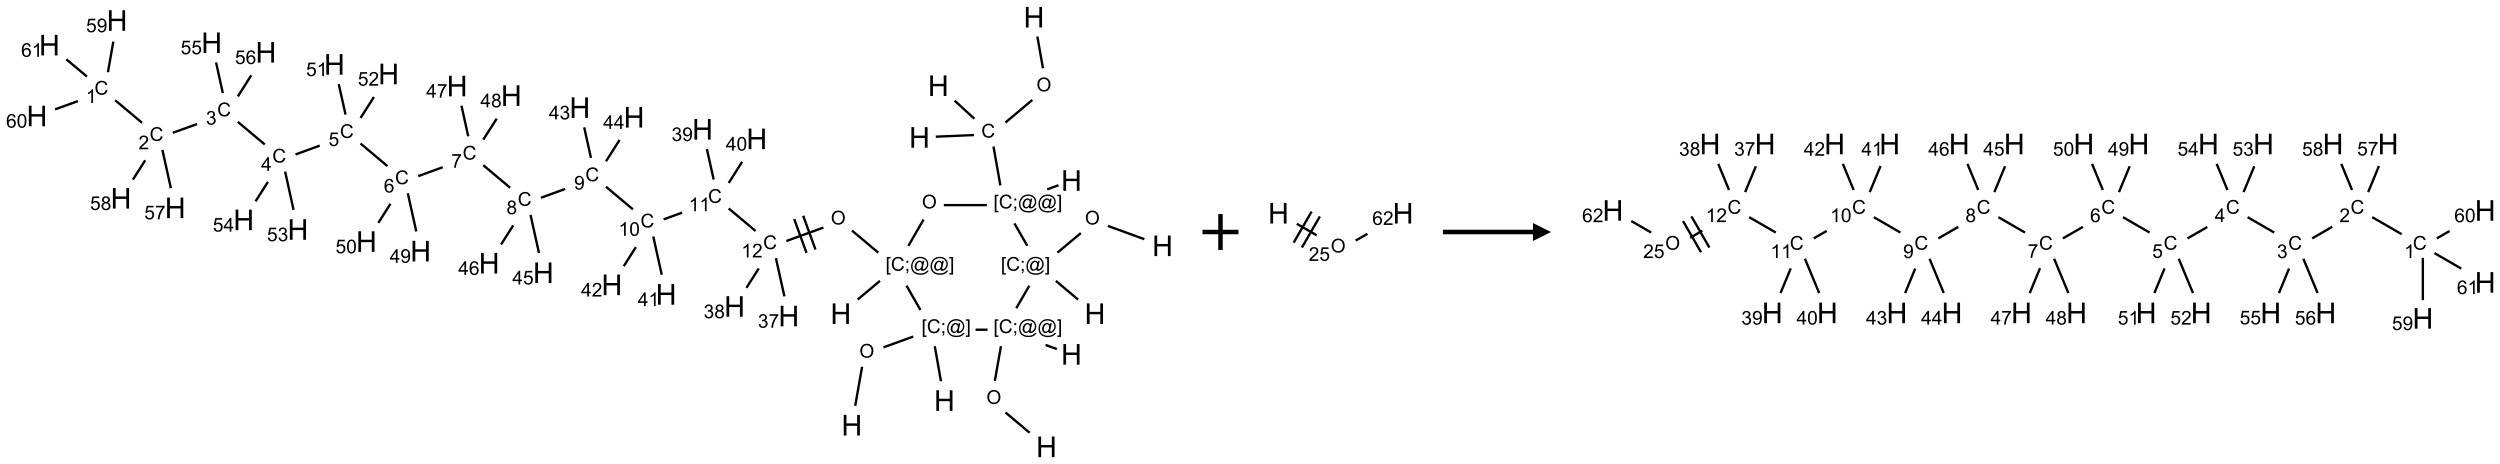 <?xml version="1.0" encoding="UTF-8"?>
<svg xmlns="http://www.w3.org/2000/svg" xmlns:xlink="http://www.w3.org/1999/xlink" width="1390" height="258" viewBox="0 0 1390 258">
<defs>
<g>
<g id="glyph-0-0">
<path d="M 2 0 L 2 -10 L 10 -10 L 10 0 Z M 2.25 -0.25 L 9.75 -0.25 L 9.75 -9.75 L 2.25 -9.75 Z M 2.25 -0.25 "/>
</g>
<g id="glyph-0-1">
<path d="M 1.281 0 L 1.281 -11.453 L 2.797 -11.453 L 2.797 -6.75 L 8.75 -6.75 L 8.75 -11.453 L 10.266 -11.453 L 10.266 0 L 8.75 0 L 8.75 -5.398 L 2.797 -5.398 L 2.797 0 Z M 1.281 0 "/>
</g>
<g id="glyph-1-0">
<path d="M 1.332 0 L 1.332 -6.668 L 6.668 -6.668 L 6.668 0 Z M 1.5 -0.168 L 6.5 -0.168 L 6.5 -6.5 L 1.5 -6.5 Z M 1.5 -0.168 "/>
</g>
<g id="glyph-1-1">
<path d="M 0.516 -3.719 C 0.516 -4.984 0.855 -5.977 1.535 -6.695 C 2.215 -7.414 3.094 -7.77 4.172 -7.77 C 4.875 -7.77 5.512 -7.602 6.078 -7.266 C 6.645 -6.93 7.074 -6.461 7.371 -5.855 C 7.668 -5.254 7.816 -4.57 7.816 -3.809 C 7.816 -3.035 7.66 -2.34 7.348 -1.73 C 7.035 -1.117 6.594 -0.656 6.02 -0.34 C 5.449 -0.027 4.828 0.129 4.168 0.129 C 3.449 0.129 2.805 -0.043 2.238 -0.391 C 1.672 -0.738 1.246 -1.211 0.953 -1.812 C 0.66 -2.414 0.516 -3.047 0.516 -3.719 Z M 1.559 -3.703 C 1.559 -2.781 1.805 -2.059 2.301 -1.527 C 2.793 -1 3.414 -0.734 4.16 -0.734 C 4.922 -0.734 5.547 -1 6.039 -1.535 C 6.531 -2.07 6.777 -2.828 6.777 -3.812 C 6.777 -4.434 6.672 -4.977 6.461 -5.441 C 6.25 -5.902 5.945 -6.262 5.539 -6.52 C 5.133 -6.773 4.68 -6.902 4.176 -6.902 C 3.461 -6.902 2.848 -6.656 2.332 -6.164 C 1.816 -5.672 1.559 -4.852 1.559 -3.703 Z M 1.559 -3.703 "/>
</g>
<g id="glyph-1-2">
<path d="M 6.27 -2.676 L 7.281 -2.422 C 7.07 -1.594 6.688 -0.961 6.137 -0.523 C 5.586 -0.086 4.914 0.129 4.121 0.129 C 3.297 0.129 2.629 -0.039 2.113 -0.371 C 1.598 -0.707 1.203 -1.191 0.934 -1.828 C 0.664 -2.465 0.531 -3.145 0.531 -3.875 C 0.531 -4.672 0.684 -5.363 0.988 -5.957 C 1.293 -6.547 1.723 -6.996 2.285 -7.305 C 2.844 -7.613 3.461 -7.766 4.137 -7.766 C 4.898 -7.766 5.543 -7.57 6.062 -7.184 C 6.582 -6.793 6.945 -6.246 7.152 -5.543 L 6.156 -5.309 C 5.98 -5.863 5.723 -6.266 5.387 -6.52 C 5.051 -6.773 4.625 -6.902 4.113 -6.902 C 3.527 -6.902 3.039 -6.762 2.645 -6.48 C 2.25 -6.199 1.973 -5.82 1.812 -5.348 C 1.652 -4.871 1.574 -4.383 1.574 -3.879 C 1.574 -3.23 1.668 -2.664 1.855 -2.18 C 2.047 -1.695 2.34 -1.332 2.738 -1.094 C 3.137 -0.855 3.57 -0.734 4.035 -0.734 C 4.602 -0.734 5.082 -0.898 5.473 -1.223 C 5.867 -1.551 6.133 -2.035 6.27 -2.676 Z M 6.27 -2.676 "/>
</g>
<g id="glyph-1-3">
<path d="M 0.723 2.121 L 0.723 -7.637 L 2.793 -7.637 L 2.793 -6.859 L 1.66 -6.859 L 1.66 1.344 L 2.793 1.344 L 2.793 2.121 Z M 0.723 2.121 "/>
</g>
<g id="glyph-1-4">
<path d="M 0.949 -4.465 L 0.949 -5.531 L 2.016 -5.531 L 2.016 -4.465 Z M 0.949 0 L 0.949 -1.066 L 2.016 -1.066 L 2.016 0 C 2.016 0.391 1.945 0.711 1.809 0.949 C 1.668 1.191 1.449 1.379 1.145 1.512 L 0.887 1.109 C 1.082 1.023 1.23 0.895 1.324 0.727 C 1.418 0.559 1.469 0.316 1.48 0 Z M 0.949 0 "/>
</g>
<g id="glyph-1-5">
<path d="M 6.047 -0.848 C 5.82 -0.59 5.57 -0.379 5.289 -0.223 C 5.008 -0.062 4.73 0.016 4.449 0.016 C 4.141 0.016 3.84 -0.074 3.547 -0.254 C 3.254 -0.434 3.02 -0.715 2.836 -1.09 C 2.652 -1.465 2.562 -1.875 2.562 -2.324 C 2.562 -2.875 2.703 -3.43 2.988 -3.98 C 3.27 -4.535 3.621 -4.953 4.043 -5.23 C 4.461 -5.508 4.871 -5.645 5.266 -5.645 C 5.566 -5.645 5.855 -5.566 6.129 -5.41 C 6.402 -5.25 6.641 -5.012 6.84 -4.688 L 7.016 -5.496 L 7.949 -5.496 L 7.199 -2 C 7.094 -1.516 7.043 -1.246 7.043 -1.191 C 7.043 -1.098 7.078 -1.02 7.148 -0.949 C 7.219 -0.883 7.305 -0.848 7.406 -0.848 C 7.59 -0.848 7.832 -0.953 8.129 -1.168 C 8.527 -1.445 8.84 -1.816 9.07 -2.285 C 9.301 -2.75 9.418 -3.234 9.418 -3.73 C 9.418 -4.309 9.27 -4.852 8.973 -5.355 C 8.676 -5.859 8.23 -6.262 7.645 -6.562 C 7.055 -6.863 6.406 -7.016 5.691 -7.016 C 4.879 -7.016 4.137 -6.824 3.465 -6.445 C 2.793 -6.066 2.273 -5.52 1.902 -4.809 C 1.535 -4.098 1.348 -3.34 1.348 -2.527 C 1.348 -1.676 1.535 -0.941 1.902 -0.328 C 2.273 0.285 2.809 0.742 3.508 1.035 C 4.207 1.328 4.984 1.473 5.832 1.473 C 6.742 1.473 7.504 1.32 8.121 1.016 C 8.734 0.711 9.195 0.34 9.5 -0.098 L 10.441 -0.098 C 10.266 0.266 9.961 0.637 9.531 1.016 C 9.102 1.395 8.59 1.695 7.996 1.914 C 7.402 2.133 6.688 2.246 5.848 2.246 C 5.078 2.246 4.367 2.145 3.715 1.949 C 3.066 1.75 2.512 1.453 2.051 1.055 C 1.594 0.656 1.25 0.199 1.016 -0.316 C 0.723 -0.973 0.578 -1.684 0.578 -2.441 C 0.578 -3.289 0.75 -4.098 1.098 -4.863 C 1.523 -5.805 2.125 -6.527 2.902 -7.027 C 3.684 -7.527 4.629 -7.777 5.738 -7.777 C 6.602 -7.777 7.375 -7.602 8.059 -7.246 C 8.746 -6.895 9.285 -6.371 9.684 -5.672 C 10.02 -5.07 10.188 -4.418 10.188 -3.715 C 10.188 -2.707 9.832 -1.812 9.125 -1.031 C 8.492 -0.328 7.801 0.02 7.051 0.02 C 6.812 0.02 6.617 -0.016 6.473 -0.09 C 6.324 -0.16 6.215 -0.266 6.145 -0.402 C 6.102 -0.488 6.066 -0.637 6.047 -0.848 Z M 3.527 -2.262 C 3.527 -1.785 3.641 -1.414 3.863 -1.152 C 4.09 -0.887 4.348 -0.754 4.641 -0.754 C 4.836 -0.754 5.039 -0.812 5.254 -0.93 C 5.469 -1.047 5.676 -1.219 5.871 -1.449 C 6.066 -1.676 6.23 -1.969 6.355 -2.32 C 6.48 -2.672 6.543 -3.027 6.543 -3.379 C 6.543 -3.852 6.426 -4.219 6.191 -4.48 C 5.957 -4.738 5.672 -4.871 5.332 -4.871 C 5.109 -4.871 4.902 -4.812 4.707 -4.699 C 4.512 -4.586 4.32 -4.406 4.137 -4.156 C 3.953 -3.906 3.805 -3.602 3.691 -3.246 C 3.582 -2.887 3.527 -2.559 3.527 -2.262 Z M 3.527 -2.262 "/>
</g>
<g id="glyph-1-6">
<path d="M 2.27 2.121 L 0.203 2.121 L 0.203 1.344 L 1.332 1.344 L 1.332 -6.859 L 0.203 -6.859 L 0.203 -7.637 L 2.27 -7.637 Z M 2.27 2.121 "/>
</g>
<g id="glyph-1-7">
<path d="M 3.973 0 L 3.035 0 L 3.035 -5.973 C 2.809 -5.758 2.516 -5.543 2.148 -5.328 C 1.781 -5.113 1.453 -4.953 1.16 -4.844 L 1.16 -5.75 C 1.684 -5.996 2.145 -6.297 2.535 -6.645 C 2.93 -6.996 3.207 -7.336 3.371 -7.668 L 3.973 -7.668 Z M 3.973 0 "/>
</g>
<g id="glyph-1-8">
<path d="M 5.371 -0.902 L 5.371 0 L 0.324 0 C 0.316 -0.227 0.352 -0.441 0.434 -0.652 C 0.562 -0.996 0.766 -1.332 1.051 -1.668 C 1.332 -2 1.742 -2.387 2.277 -2.824 C 3.105 -3.504 3.668 -4.043 3.957 -4.441 C 4.25 -4.84 4.395 -5.215 4.395 -5.566 C 4.395 -5.938 4.262 -6.254 3.996 -6.508 C 3.73 -6.762 3.387 -6.891 2.957 -6.891 C 2.508 -6.891 2.145 -6.754 1.875 -6.484 C 1.605 -6.215 1.469 -5.84 1.465 -5.359 L 0.5 -5.457 C 0.566 -6.176 0.812 -6.727 1.246 -7.102 C 1.676 -7.477 2.254 -7.668 2.98 -7.668 C 3.711 -7.668 4.293 -7.465 4.719 -7.059 C 5.145 -6.652 5.359 -6.148 5.359 -5.547 C 5.359 -5.242 5.297 -4.941 5.172 -4.645 C 5.047 -4.352 4.84 -4.039 4.551 -3.715 C 4.262 -3.387 3.777 -2.938 3.105 -2.371 C 2.543 -1.898 2.18 -1.578 2.02 -1.41 C 1.859 -1.242 1.73 -1.07 1.625 -0.902 Z M 5.371 -0.902 "/>
</g>
<g id="glyph-1-9">
<path d="M 0.441 -3.766 C 0.441 -4.668 0.535 -5.395 0.723 -5.945 C 0.906 -6.496 1.184 -6.922 1.551 -7.219 C 1.918 -7.516 2.375 -7.668 2.934 -7.668 C 3.344 -7.668 3.703 -7.586 4.012 -7.418 C 4.32 -7.254 4.574 -7.016 4.777 -6.707 C 4.977 -6.395 5.137 -6.016 5.25 -5.57 C 5.363 -5.125 5.422 -4.523 5.422 -3.766 C 5.422 -2.871 5.328 -2.148 5.145 -1.598 C 4.961 -1.047 4.688 -0.621 4.32 -0.32 C 3.953 -0.02 3.492 0.129 2.934 0.129 C 2.195 0.129 1.617 -0.133 1.199 -0.66 C 0.695 -1.297 0.441 -2.332 0.441 -3.766 Z M 1.406 -3.766 C 1.406 -2.512 1.555 -1.68 1.848 -1.262 C 2.141 -0.848 2.5 -0.641 2.934 -0.641 C 3.363 -0.641 3.727 -0.848 4.02 -1.266 C 4.312 -1.684 4.457 -2.516 4.457 -3.766 C 4.457 -5.023 4.312 -5.859 4.02 -6.27 C 3.727 -6.684 3.359 -6.891 2.922 -6.891 C 2.492 -6.891 2.148 -6.707 1.891 -6.344 C 1.566 -5.879 1.406 -5.02 1.406 -3.766 Z M 1.406 -3.766 "/>
</g>
<g id="glyph-1-10">
<path d="M 0.582 -1.766 L 1.484 -1.848 C 1.562 -1.426 1.707 -1.117 1.922 -0.926 C 2.137 -0.734 2.414 -0.641 2.75 -0.641 C 3.039 -0.641 3.289 -0.707 3.508 -0.84 C 3.727 -0.973 3.902 -1.148 4.043 -1.367 C 4.18 -1.586 4.297 -1.887 4.391 -2.262 C 4.484 -2.637 4.531 -3.016 4.531 -3.406 C 4.531 -3.449 4.531 -3.512 4.527 -3.594 C 4.34 -3.297 4.082 -3.055 3.758 -2.867 C 3.434 -2.68 3.082 -2.59 2.703 -2.59 C 2.07 -2.59 1.535 -2.816 1.098 -3.277 C 0.66 -3.734 0.441 -4.34 0.441 -5.09 C 0.441 -5.863 0.672 -6.484 1.129 -6.957 C 1.586 -7.43 2.156 -7.668 2.844 -7.668 C 3.34 -7.668 3.793 -7.531 4.207 -7.266 C 4.617 -7 4.93 -6.617 5.145 -6.121 C 5.355 -5.629 5.465 -4.91 5.465 -3.973 C 5.465 -2.996 5.359 -2.223 5.145 -1.645 C 4.934 -1.066 4.617 -0.625 4.199 -0.324 C 3.781 -0.02 3.293 0.129 2.73 0.129 C 2.133 0.129 1.645 -0.035 1.266 -0.367 C 0.887 -0.699 0.66 -1.164 0.582 -1.766 Z M 4.422 -5.137 C 4.422 -5.676 4.277 -6.102 3.992 -6.418 C 3.707 -6.734 3.359 -6.891 2.957 -6.891 C 2.543 -6.891 2.18 -6.719 1.871 -6.379 C 1.562 -6.039 1.406 -5.598 1.406 -5.059 C 1.406 -4.57 1.555 -4.176 1.848 -3.871 C 2.141 -3.566 2.5 -3.418 2.934 -3.418 C 3.367 -3.418 3.723 -3.57 4.004 -3.871 C 4.281 -4.176 4.422 -4.598 4.422 -5.137 Z M 4.422 -5.137 "/>
</g>
<g id="glyph-1-11">
<path d="M 1.887 -4.141 C 1.496 -4.281 1.207 -4.484 1.02 -4.75 C 0.832 -5.016 0.738 -5.328 0.738 -5.699 C 0.738 -6.254 0.938 -6.719 1.34 -7.098 C 1.738 -7.477 2.27 -7.668 2.934 -7.668 C 3.598 -7.668 4.137 -7.473 4.543 -7.086 C 4.949 -6.699 5.152 -6.227 5.152 -5.672 C 5.152 -5.316 5.059 -5.008 4.871 -4.746 C 4.688 -4.484 4.406 -4.281 4.027 -4.141 C 4.496 -3.988 4.852 -3.742 5.098 -3.402 C 5.34 -3.062 5.465 -2.656 5.465 -2.184 C 5.465 -1.531 5.234 -0.98 4.77 -0.535 C 4.309 -0.09 3.703 0.129 2.949 0.129 C 2.195 0.129 1.586 -0.094 1.125 -0.539 C 0.664 -0.984 0.434 -1.543 0.434 -2.207 C 0.434 -2.703 0.559 -3.121 0.809 -3.457 C 1.062 -3.793 1.422 -4.02 1.887 -4.141 Z M 1.699 -5.73 C 1.699 -5.367 1.812 -5.074 2.047 -4.844 C 2.281 -4.613 2.582 -4.5 2.953 -4.5 C 3.312 -4.5 3.609 -4.613 3.84 -4.84 C 4.07 -5.066 4.188 -5.348 4.188 -5.676 C 4.188 -6.02 4.07 -6.309 3.832 -6.543 C 3.594 -6.777 3.297 -6.895 2.941 -6.895 C 2.586 -6.895 2.289 -6.781 2.051 -6.551 C 1.816 -6.324 1.699 -6.047 1.699 -5.73 Z M 1.395 -2.203 C 1.395 -1.938 1.461 -1.676 1.586 -1.426 C 1.711 -1.176 1.902 -0.984 2.152 -0.848 C 2.402 -0.711 2.672 -0.641 2.957 -0.641 C 3.406 -0.641 3.777 -0.785 4.066 -1.074 C 4.359 -1.363 4.504 -1.727 4.504 -2.172 C 4.504 -2.625 4.355 -2.996 4.055 -3.293 C 3.754 -3.586 3.379 -3.734 2.926 -3.734 C 2.484 -3.734 2.121 -3.59 1.832 -3.297 C 1.543 -3.004 1.395 -2.641 1.395 -2.203 Z M 1.395 -2.203 "/>
</g>
<g id="glyph-1-12">
<path d="M 0.504 -6.637 L 0.504 -7.535 L 5.449 -7.535 L 5.449 -6.809 C 4.961 -6.289 4.48 -5.602 4.004 -4.746 C 3.527 -3.887 3.156 -3.004 2.895 -2.098 C 2.707 -1.461 2.59 -0.762 2.535 0 L 1.574 0 C 1.582 -0.602 1.703 -1.328 1.926 -2.176 C 2.152 -3.027 2.477 -3.848 2.898 -4.637 C 3.32 -5.426 3.77 -6.094 4.246 -6.637 Z M 0.504 -6.637 "/>
</g>
<g id="glyph-1-13">
<path d="M 5.309 -5.766 L 4.375 -5.691 C 4.293 -6.059 4.172 -6.328 4.02 -6.496 C 3.766 -6.762 3.453 -6.895 3.082 -6.895 C 2.785 -6.895 2.523 -6.812 2.297 -6.645 C 2 -6.43 1.77 -6.117 1.598 -5.703 C 1.43 -5.289 1.34 -4.703 1.332 -3.938 C 1.559 -4.281 1.836 -4.535 2.16 -4.703 C 2.488 -4.871 2.828 -4.953 3.188 -4.953 C 3.812 -4.953 4.344 -4.723 4.785 -4.262 C 5.223 -3.801 5.441 -3.207 5.441 -2.48 C 5.441 -2 5.34 -1.555 5.133 -1.145 C 4.926 -0.73 4.641 -0.418 4.281 -0.199 C 3.922 0.02 3.512 0.129 3.051 0.129 C 2.27 0.129 1.633 -0.156 1.141 -0.73 C 0.648 -1.305 0.402 -2.254 0.402 -3.574 C 0.402 -5.051 0.672 -6.121 1.219 -6.793 C 1.695 -7.375 2.336 -7.668 3.141 -7.668 C 3.742 -7.668 4.234 -7.5 4.617 -7.16 C 5 -6.824 5.23 -6.359 5.309 -5.766 Z M 1.48 -2.473 C 1.48 -2.152 1.547 -1.844 1.684 -1.547 C 1.82 -1.25 2.016 -1.027 2.262 -0.871 C 2.508 -0.719 2.766 -0.641 3.035 -0.641 C 3.434 -0.641 3.773 -0.801 4.059 -1.121 C 4.344 -1.441 4.484 -1.875 4.484 -2.422 C 4.484 -2.949 4.344 -3.367 4.062 -3.668 C 3.781 -3.973 3.426 -4.125 3 -4.125 C 2.578 -4.125 2.219 -3.973 1.922 -3.668 C 1.625 -3.363 1.48 -2.969 1.48 -2.473 Z M 1.48 -2.473 "/>
</g>
<g id="glyph-1-14">
<path d="M 0.441 -2 L 1.426 -2.082 C 1.5 -1.605 1.668 -1.242 1.934 -1.004 C 2.199 -0.762 2.52 -0.641 2.895 -0.641 C 3.348 -0.641 3.73 -0.812 4.043 -1.152 C 4.355 -1.492 4.512 -1.941 4.512 -2.504 C 4.512 -3.039 4.359 -3.461 4.059 -3.77 C 3.758 -4.078 3.367 -4.234 2.879 -4.234 C 2.578 -4.234 2.305 -4.164 2.062 -4.027 C 1.82 -3.891 1.629 -3.715 1.488 -3.496 L 0.609 -3.609 L 1.348 -7.531 L 5.145 -7.531 L 5.145 -6.637 L 2.098 -6.637 L 1.688 -4.582 C 2.145 -4.902 2.625 -5.062 3.129 -5.062 C 3.797 -5.062 4.359 -4.832 4.816 -4.371 C 5.277 -3.91 5.504 -3.312 5.504 -2.59 C 5.504 -1.898 5.305 -1.301 4.902 -0.797 C 4.41 -0.18 3.742 0.129 2.895 0.129 C 2.199 0.129 1.633 -0.062 1.195 -0.453 C 0.758 -0.844 0.504 -1.359 0.441 -2 Z M 0.441 -2 "/>
</g>
<g id="glyph-1-15">
<path d="M 3.449 0 L 3.449 -1.828 L 0.137 -1.828 L 0.137 -2.688 L 3.621 -7.637 L 4.387 -7.637 L 4.387 -2.688 L 5.418 -2.688 L 5.418 -1.828 L 4.387 -1.828 L 4.387 0 Z M 3.449 -2.688 L 3.449 -6.129 L 1.059 -2.688 Z M 3.449 -2.688 "/>
</g>
<g id="glyph-1-16">
<path d="M 0.449 -2.016 L 1.387 -2.141 C 1.492 -1.609 1.676 -1.227 1.934 -0.992 C 2.191 -0.758 2.508 -0.641 2.879 -0.641 C 3.32 -0.641 3.695 -0.793 3.996 -1.098 C 4.301 -1.402 4.453 -1.781 4.453 -2.234 C 4.453 -2.664 4.312 -3.02 4.031 -3.301 C 3.75 -3.578 3.391 -3.719 2.957 -3.719 C 2.781 -3.719 2.562 -3.684 2.297 -3.613 L 2.402 -4.438 C 2.465 -4.43 2.516 -4.426 2.551 -4.426 C 2.949 -4.426 3.312 -4.531 3.629 -4.738 C 3.949 -4.949 4.109 -5.27 4.109 -5.703 C 4.109 -6.047 3.992 -6.332 3.762 -6.559 C 3.527 -6.785 3.227 -6.895 2.859 -6.895 C 2.496 -6.895 2.191 -6.781 1.949 -6.551 C 1.707 -6.324 1.547 -5.98 1.48 -5.52 L 0.543 -5.688 C 0.656 -6.316 0.918 -6.805 1.324 -7.148 C 1.73 -7.492 2.234 -7.668 2.84 -7.668 C 3.254 -7.668 3.641 -7.578 3.988 -7.398 C 4.34 -7.219 4.609 -6.977 4.793 -6.668 C 4.98 -6.359 5.074 -6.031 5.074 -5.684 C 5.074 -5.352 4.984 -5.051 4.809 -4.781 C 4.629 -4.512 4.367 -4.297 4.02 -4.137 C 4.473 -4.031 4.824 -3.816 5.074 -3.488 C 5.324 -3.16 5.449 -2.75 5.449 -2.254 C 5.449 -1.59 5.203 -1.023 4.719 -0.559 C 4.234 -0.098 3.617 0.137 2.875 0.137 C 2.203 0.137 1.648 -0.062 1.207 -0.465 C 0.762 -0.863 0.512 -1.379 0.449 -2.016 Z M 0.449 -2.016 "/>
</g>
</g>
</defs>
<path fill="none" stroke-width="0.033" stroke-linecap="butt" stroke-linejoin="miter" stroke="rgb(0%, 0%, 0%)" stroke-opacity="1" stroke-miterlimit="10" d="M 13.906 0.269 L 13.984 0.71 " transform="matrix(40, 0, 0, 40, 20.531, 9.561)"/>
<path fill="none" stroke-width="0.033" stroke-linecap="butt" stroke-linejoin="miter" stroke="rgb(0%, 0%, 0%)" stroke-opacity="1" stroke-miterlimit="10" d="M 13.836 1.15 L 13.462 1.464 " transform="matrix(40, 0, 0, 40, 20.531, 9.561)"/>
<path fill="none" stroke-width="0.033" stroke-linecap="butt" stroke-linejoin="miter" stroke="rgb(0%, 0%, 0%)" stroke-opacity="1" stroke-miterlimit="10" d="M 13.026 1.638 L 12.494 1.661 " transform="matrix(40, 0, 0, 40, 20.531, 9.561)"/>
<path fill="none" stroke-width="0.033" stroke-linecap="butt" stroke-linejoin="miter" stroke="rgb(0%, 0%, 0%)" stroke-opacity="1" stroke-miterlimit="10" d="M 13.03 1.411 L 12.756 1.16 " transform="matrix(40, 0, 0, 40, 20.531, 9.561)"/>
<path fill="none" stroke-width="0.033" stroke-linecap="butt" stroke-linejoin="miter" stroke="rgb(0%, 0%, 0%)" stroke-opacity="1" stroke-miterlimit="10" d="M 13.296 1.798 L 13.392 2.338 " transform="matrix(40, 0, 0, 40, 20.531, 9.561)"/>
<path fill="none" stroke-width="0.033" stroke-linecap="butt" stroke-linejoin="miter" stroke="rgb(0%, 0%, 0%)" stroke-opacity="1" stroke-miterlimit="10" d="M 14.043 2.393 L 14.2 2.336 " transform="matrix(40, 0, 0, 40, 20.531, 9.561)"/>
<path fill="none" stroke-width="0.033" stroke-linecap="butt" stroke-linejoin="miter" stroke="rgb(0%, 0%, 0%)" stroke-opacity="1" stroke-miterlimit="10" d="M 13.204 2.612 L 12.606 2.612 " transform="matrix(40, 0, 0, 40, 20.531, 9.561)"/>
<path fill="none" stroke-width="0.033" stroke-linecap="butt" stroke-linejoin="miter" stroke="rgb(0%, 0%, 0%)" stroke-opacity="1" stroke-miterlimit="10" d="M 12.324 2.813 L 12.113 3.179 " transform="matrix(40, 0, 0, 40, 20.531, 9.561)"/>
<path fill="none" stroke-width="0.033" stroke-linecap="butt" stroke-linejoin="miter" stroke="rgb(0%, 0%, 0%)" stroke-opacity="1" stroke-miterlimit="10" d="M 11.718 3.665 L 11.408 3.925 " transform="matrix(40, 0, 0, 40, 20.531, 9.561)"/>
<path fill="none" stroke-width="0.033" stroke-linecap="butt" stroke-linejoin="miter" stroke="rgb(0%, 0%, 0%)" stroke-opacity="1" stroke-miterlimit="10" d="M 11.695 3.273 L 11.329 2.966 " transform="matrix(40, 0, 0, 40, 20.531, 9.561)"/>
<path fill="none" stroke-width="0.033" stroke-linecap="butt" stroke-linejoin="miter" stroke="rgb(0%, 0%, 0%)" stroke-opacity="1" stroke-miterlimit="10" d="M 10.932 2.924 L 10.417 3.111 " transform="matrix(40, 0, 0, 40, 20.531, 9.561)"/>
<path fill="none" stroke-width="0.033" stroke-linecap="butt" stroke-linejoin="miter" stroke="rgb(0%, 0%, 0%)" stroke-opacity="1" stroke-miterlimit="10" d="M 10.526 2.806 L 10.697 3.275 " transform="matrix(40, 0, 0, 40, 20.531, 9.561)"/>
<path fill="none" stroke-width="0.033" stroke-linecap="butt" stroke-linejoin="miter" stroke="rgb(0%, 0%, 0%)" stroke-opacity="1" stroke-miterlimit="10" d="M 10.651 2.76 L 10.822 3.23 " transform="matrix(40, 0, 0, 40, 20.531, 9.561)"/>
<path fill="none" stroke-width="0.033" stroke-linecap="butt" stroke-linejoin="miter" stroke="rgb(0%, 0%, 0%)" stroke-opacity="1" stroke-miterlimit="10" d="M 9.989 2.972 L 9.615 2.658 " transform="matrix(40, 0, 0, 40, 20.531, 9.561)"/>
<path fill="none" stroke-width="0.033" stroke-linecap="butt" stroke-linejoin="miter" stroke="rgb(0%, 0%, 0%)" stroke-opacity="1" stroke-miterlimit="10" d="M 8.967 2.717 L 8.711 2.81 " transform="matrix(40, 0, 0, 40, 20.531, 9.561)"/>
<path fill="none" stroke-width="0.033" stroke-linecap="butt" stroke-linejoin="miter" stroke="rgb(0%, 0%, 0%)" stroke-opacity="1" stroke-miterlimit="10" d="M 8.284 2.671 L 7.91 2.357 " transform="matrix(40, 0, 0, 40, 20.531, 9.561)"/>
<path fill="none" stroke-width="0.033" stroke-linecap="butt" stroke-linejoin="miter" stroke="rgb(0%, 0%, 0%)" stroke-opacity="1" stroke-miterlimit="10" d="M 7.343 2.387 L 7.005 2.51 " transform="matrix(40, 0, 0, 40, 20.531, 9.561)"/>
<path fill="none" stroke-width="0.033" stroke-linecap="butt" stroke-linejoin="miter" stroke="rgb(0%, 0%, 0%)" stroke-opacity="1" stroke-miterlimit="10" d="M 6.578 2.371 L 6.204 2.057 " transform="matrix(40, 0, 0, 40, 20.531, 9.561)"/>
<path fill="none" stroke-width="0.033" stroke-linecap="butt" stroke-linejoin="miter" stroke="rgb(0%, 0%, 0%)" stroke-opacity="1" stroke-miterlimit="10" d="M 5.641 2.085 L 5.3 2.209 " transform="matrix(40, 0, 0, 40, 20.531, 9.561)"/>
<path fill="none" stroke-width="0.033" stroke-linecap="butt" stroke-linejoin="miter" stroke="rgb(0%, 0%, 0%)" stroke-opacity="1" stroke-miterlimit="10" d="M 4.872 2.07 L 4.498 1.756 " transform="matrix(40, 0, 0, 40, 20.531, 9.561)"/>
<path fill="none" stroke-width="0.033" stroke-linecap="butt" stroke-linejoin="miter" stroke="rgb(0%, 0%, 0%)" stroke-opacity="1" stroke-miterlimit="10" d="M 3.931 1.785 L 3.594 1.908 " transform="matrix(40, 0, 0, 40, 20.531, 9.561)"/>
<path fill="none" stroke-width="0.033" stroke-linecap="butt" stroke-linejoin="miter" stroke="rgb(0%, 0%, 0%)" stroke-opacity="1" stroke-miterlimit="10" d="M 3.167 1.769 L 2.792 1.455 " transform="matrix(40, 0, 0, 40, 20.531, 9.561)"/>
<path fill="none" stroke-width="0.033" stroke-linecap="butt" stroke-linejoin="miter" stroke="rgb(0%, 0%, 0%)" stroke-opacity="1" stroke-miterlimit="10" d="M 2.226 1.485 L 1.888 1.607 " transform="matrix(40, 0, 0, 40, 20.531, 9.561)"/>
<path fill="none" stroke-width="0.033" stroke-linecap="butt" stroke-linejoin="miter" stroke="rgb(0%, 0%, 0%)" stroke-opacity="1" stroke-miterlimit="10" d="M 1.461 1.468 L 1.087 1.154 " transform="matrix(40, 0, 0, 40, 20.531, 9.561)"/>
<path fill="none" stroke-width="0.033" stroke-linecap="butt" stroke-linejoin="miter" stroke="rgb(0%, 0%, 0%)" stroke-opacity="1" stroke-miterlimit="10" d="M 0.987 0.765 L 1.062 0.339 " transform="matrix(40, 0, 0, 40, 20.531, 9.561)"/>
<path fill="none" stroke-width="0.033" stroke-linecap="butt" stroke-linejoin="miter" stroke="rgb(0%, 0%, 0%)" stroke-opacity="1" stroke-miterlimit="10" d="M 0.57 1.166 L 0.252 1.281 " transform="matrix(40, 0, 0, 40, 20.531, 9.561)"/>
<path fill="none" stroke-width="0.033" stroke-linecap="butt" stroke-linejoin="miter" stroke="rgb(0%, 0%, 0%)" stroke-opacity="1" stroke-miterlimit="10" d="M 0.695 0.825 L 0.408 0.585 " transform="matrix(40, 0, 0, 40, 20.531, 9.561)"/>
<path fill="none" stroke-width="0.033" stroke-linecap="butt" stroke-linejoin="miter" stroke="rgb(0%, 0%, 0%)" stroke-opacity="1" stroke-miterlimit="10" d="M 1.744 1.845 L 1.862 2.377 " transform="matrix(40, 0, 0, 40, 20.531, 9.561)"/>
<path fill="none" stroke-width="0.033" stroke-linecap="butt" stroke-linejoin="miter" stroke="rgb(0%, 0%, 0%)" stroke-opacity="1" stroke-miterlimit="10" d="M 1.505 1.989 L 1.334 2.258 " transform="matrix(40, 0, 0, 40, 20.531, 9.561)"/>
<path fill="none" stroke-width="0.033" stroke-linecap="butt" stroke-linejoin="miter" stroke="rgb(0%, 0%, 0%)" stroke-opacity="1" stroke-miterlimit="10" d="M 2.584 1.054 L 2.49 0.629 " transform="matrix(40, 0, 0, 40, 20.531, 9.561)"/>
<path fill="none" stroke-width="0.033" stroke-linecap="butt" stroke-linejoin="miter" stroke="rgb(0%, 0%, 0%)" stroke-opacity="1" stroke-miterlimit="10" d="M 2.793 1.101 L 2.979 0.808 " transform="matrix(40, 0, 0, 40, 20.531, 9.561)"/>
<path fill="none" stroke-width="0.033" stroke-linecap="butt" stroke-linejoin="miter" stroke="rgb(0%, 0%, 0%)" stroke-opacity="1" stroke-miterlimit="10" d="M 3.45 2.146 L 3.567 2.678 " transform="matrix(40, 0, 0, 40, 20.531, 9.561)"/>
<path fill="none" stroke-width="0.033" stroke-linecap="butt" stroke-linejoin="miter" stroke="rgb(0%, 0%, 0%)" stroke-opacity="1" stroke-miterlimit="10" d="M 3.211 2.289 L 3.039 2.559 " transform="matrix(40, 0, 0, 40, 20.531, 9.561)"/>
<path fill="none" stroke-width="0.033" stroke-linecap="butt" stroke-linejoin="miter" stroke="rgb(0%, 0%, 0%)" stroke-opacity="1" stroke-miterlimit="10" d="M 4.29 1.354 L 4.195 0.93 " transform="matrix(40, 0, 0, 40, 20.531, 9.561)"/>
<path fill="none" stroke-width="0.033" stroke-linecap="butt" stroke-linejoin="miter" stroke="rgb(0%, 0%, 0%)" stroke-opacity="1" stroke-miterlimit="10" d="M 4.498 1.401 L 4.685 1.109 " transform="matrix(40, 0, 0, 40, 20.531, 9.561)"/>
<path fill="none" stroke-width="0.033" stroke-linecap="butt" stroke-linejoin="miter" stroke="rgb(0%, 0%, 0%)" stroke-opacity="1" stroke-miterlimit="10" d="M 5.155 2.447 L 5.273 2.978 " transform="matrix(40, 0, 0, 40, 20.531, 9.561)"/>
<path fill="none" stroke-width="0.033" stroke-linecap="butt" stroke-linejoin="miter" stroke="rgb(0%, 0%, 0%)" stroke-opacity="1" stroke-miterlimit="10" d="M 4.914 2.594 L 4.745 2.859 " transform="matrix(40, 0, 0, 40, 20.531, 9.561)"/>
<path fill="none" stroke-width="0.033" stroke-linecap="butt" stroke-linejoin="miter" stroke="rgb(0%, 0%, 0%)" stroke-opacity="1" stroke-miterlimit="10" d="M 5.995 1.655 L 5.901 1.23 " transform="matrix(40, 0, 0, 40, 20.531, 9.561)"/>
<path fill="none" stroke-width="0.033" stroke-linecap="butt" stroke-linejoin="miter" stroke="rgb(0%, 0%, 0%)" stroke-opacity="1" stroke-miterlimit="10" d="M 6.204 1.702 L 6.391 1.41 " transform="matrix(40, 0, 0, 40, 20.531, 9.561)"/>
<path fill="none" stroke-width="0.033" stroke-linecap="butt" stroke-linejoin="miter" stroke="rgb(0%, 0%, 0%)" stroke-opacity="1" stroke-miterlimit="10" d="M 6.861 2.748 L 6.979 3.279 " transform="matrix(40, 0, 0, 40, 20.531, 9.561)"/>
<path fill="none" stroke-width="0.033" stroke-linecap="butt" stroke-linejoin="miter" stroke="rgb(0%, 0%, 0%)" stroke-opacity="1" stroke-miterlimit="10" d="M 6.62 2.895 L 6.451 3.16 " transform="matrix(40, 0, 0, 40, 20.531, 9.561)"/>
<path fill="none" stroke-width="0.033" stroke-linecap="butt" stroke-linejoin="miter" stroke="rgb(0%, 0%, 0%)" stroke-opacity="1" stroke-miterlimit="10" d="M 7.701 1.956 L 7.607 1.531 " transform="matrix(40, 0, 0, 40, 20.531, 9.561)"/>
<path fill="none" stroke-width="0.033" stroke-linecap="butt" stroke-linejoin="miter" stroke="rgb(0%, 0%, 0%)" stroke-opacity="1" stroke-miterlimit="10" d="M 7.91 2.003 L 8.099 1.706 " transform="matrix(40, 0, 0, 40, 20.531, 9.561)"/>
<path fill="none" stroke-width="0.033" stroke-linecap="butt" stroke-linejoin="miter" stroke="rgb(0%, 0%, 0%)" stroke-opacity="1" stroke-miterlimit="10" d="M 8.567 3.048 L 8.685 3.58 " transform="matrix(40, 0, 0, 40, 20.531, 9.561)"/>
<path fill="none" stroke-width="0.033" stroke-linecap="butt" stroke-linejoin="miter" stroke="rgb(0%, 0%, 0%)" stroke-opacity="1" stroke-miterlimit="10" d="M 8.326 3.195 L 8.157 3.461 " transform="matrix(40, 0, 0, 40, 20.531, 9.561)"/>
<path fill="none" stroke-width="0.033" stroke-linecap="butt" stroke-linejoin="miter" stroke="rgb(0%, 0%, 0%)" stroke-opacity="1" stroke-miterlimit="10" d="M 9.407 2.257 L 9.312 1.832 " transform="matrix(40, 0, 0, 40, 20.531, 9.561)"/>
<path fill="none" stroke-width="0.033" stroke-linecap="butt" stroke-linejoin="miter" stroke="rgb(0%, 0%, 0%)" stroke-opacity="1" stroke-miterlimit="10" d="M 9.616 2.304 L 9.802 2.011 " transform="matrix(40, 0, 0, 40, 20.531, 9.561)"/>
<path fill="none" stroke-width="0.033" stroke-linecap="butt" stroke-linejoin="miter" stroke="rgb(0%, 0%, 0%)" stroke-opacity="1" stroke-miterlimit="10" d="M 10.272 3.349 L 10.39 3.881 " transform="matrix(40, 0, 0, 40, 20.531, 9.561)"/>
<path fill="none" stroke-width="0.033" stroke-linecap="butt" stroke-linejoin="miter" stroke="rgb(0%, 0%, 0%)" stroke-opacity="1" stroke-miterlimit="10" d="M 10.033 3.493 L 9.862 3.762 " transform="matrix(40, 0, 0, 40, 20.531, 9.561)"/>
<path fill="none" stroke-width="0.033" stroke-linecap="butt" stroke-linejoin="miter" stroke="rgb(0%, 0%, 0%)" stroke-opacity="1" stroke-miterlimit="10" d="M 12.087 3.732 L 12.281 4.07 " transform="matrix(40, 0, 0, 40, 20.531, 9.561)"/>
<path fill="none" stroke-width="0.033" stroke-linecap="butt" stroke-linejoin="miter" stroke="rgb(0%, 0%, 0%)" stroke-opacity="1" stroke-miterlimit="10" d="M 12.48 4.573 L 12.566 5.06 " transform="matrix(40, 0, 0, 40, 20.531, 9.561)"/>
<path fill="none" stroke-width="0.033" stroke-linecap="butt" stroke-linejoin="miter" stroke="rgb(0%, 0%, 0%)" stroke-opacity="1" stroke-miterlimit="10" d="M 12.181 4.439 L 11.767 4.589 " transform="matrix(40, 0, 0, 40, 20.531, 9.561)"/>
<path fill="none" stroke-width="0.033" stroke-linecap="butt" stroke-linejoin="miter" stroke="rgb(0%, 0%, 0%)" stroke-opacity="1" stroke-miterlimit="10" d="M 11.47 4.859 L 11.374 5.402 " transform="matrix(40, 0, 0, 40, 20.531, 9.561)"/>
<path fill="none" stroke-width="0.033" stroke-linecap="butt" stroke-linejoin="miter" stroke="rgb(0%, 0%, 0%)" stroke-opacity="1" stroke-miterlimit="10" d="M 13.047 4.344 L 13.214 4.344 " transform="matrix(40, 0, 0, 40, 20.531, 9.561)"/>
<path fill="none" stroke-width="0.033" stroke-linecap="butt" stroke-linejoin="miter" stroke="rgb(0%, 0%, 0%)" stroke-opacity="1" stroke-miterlimit="10" d="M 14.02 4.556 L 14.177 4.613 " transform="matrix(40, 0, 0, 40, 20.531, 9.561)"/>
<path fill="none" stroke-width="0.033" stroke-linecap="butt" stroke-linejoin="miter" stroke="rgb(0%, 0%, 0%)" stroke-opacity="1" stroke-miterlimit="10" d="M 13.4 4.573 L 13.315 5.055 " transform="matrix(40, 0, 0, 40, 20.531, 9.561)"/>
<path fill="none" stroke-width="0.033" stroke-linecap="butt" stroke-linejoin="miter" stroke="rgb(0%, 0%, 0%)" stroke-opacity="1" stroke-miterlimit="10" d="M 13.463 5.494 L 13.798 5.776 " transform="matrix(40, 0, 0, 40, 20.531, 9.561)"/>
<path fill="none" stroke-width="0.033" stroke-linecap="butt" stroke-linejoin="miter" stroke="rgb(0%, 0%, 0%)" stroke-opacity="1" stroke-miterlimit="10" d="M 13.613 4.045 L 13.794 3.732 " transform="matrix(40, 0, 0, 40, 20.531, 9.561)"/>
<path fill="none" stroke-width="0.033" stroke-linecap="butt" stroke-linejoin="miter" stroke="rgb(0%, 0%, 0%)" stroke-opacity="1" stroke-miterlimit="10" d="M 13.767 3.179 L 13.587 2.866 " transform="matrix(40, 0, 0, 40, 20.531, 9.561)"/>
<path fill="none" stroke-width="0.033" stroke-linecap="butt" stroke-linejoin="miter" stroke="rgb(0%, 0%, 0%)" stroke-opacity="1" stroke-miterlimit="10" d="M 14.163 3.665 L 14.472 3.925 " transform="matrix(40, 0, 0, 40, 20.531, 9.561)"/>
<path fill="none" stroke-width="0.033" stroke-linecap="butt" stroke-linejoin="miter" stroke="rgb(0%, 0%, 0%)" stroke-opacity="1" stroke-miterlimit="10" d="M 14.185 3.273 L 14.51 3.001 " transform="matrix(40, 0, 0, 40, 20.531, 9.561)"/>
<path fill="none" stroke-width="0.033" stroke-linecap="butt" stroke-linejoin="miter" stroke="rgb(0%, 0%, 0%)" stroke-opacity="1" stroke-miterlimit="10" d="M 14.886 2.901 L 15.393 3.086 " transform="matrix(40, 0, 0, 40, 20.531, 9.561)"/>
<g fill="rgb(0%, 0%, 0%)" fill-opacity="1">
<use xlink:href="#glyph-0-1" x="569.113" y="15.289"/>
</g>
<g fill="rgb(0%, 0%, 0%)" fill-opacity="1">
<use xlink:href="#glyph-1-1" x="576.258" y="50.801"/>
</g>
<g fill="rgb(0%, 0%, 0%)" fill-opacity="1">
<use xlink:href="#glyph-1-2" x="545.598" y="76.508"/>
</g>
<g fill="rgb(0%, 0%, 0%)" fill-opacity="1">
<use xlink:href="#glyph-0-1" x="505.457" y="82.137"/>
</g>
<g fill="rgb(0%, 0%, 0%)" fill-opacity="1">
<use xlink:href="#glyph-0-1" x="515.93" y="53.367"/>
</g>
<g fill="rgb(0%, 0%, 0%)" fill-opacity="1">
<use xlink:href="#glyph-1-3" x="552.352" y="115.91"/>
<use xlink:href="#glyph-1-2" x="555.315" y="115.91"/>
<use xlink:href="#glyph-1-4" x="563.018" y="115.91"/>
<use xlink:href="#glyph-1-5" x="565.982" y="115.91"/>
<use xlink:href="#glyph-1-5" x="576.81" y="115.91"/>
<use xlink:href="#glyph-1-6" x="587.638" y="115.91"/>
</g>
<g fill="rgb(0%, 0%, 0%)" fill-opacity="1">
<use xlink:href="#glyph-0-1" x="589.953" y="106.102"/>
</g>
<g fill="rgb(0%, 0%, 0%)" fill-opacity="1">
<use xlink:href="#glyph-1-1" x="512.562" y="115.906"/>
</g>
<g fill="rgb(0%, 0%, 0%)" fill-opacity="1">
<use xlink:href="#glyph-1-3" x="492.352" y="150.551"/>
<use xlink:href="#glyph-1-2" x="495.315" y="150.551"/>
<use xlink:href="#glyph-1-4" x="503.018" y="150.551"/>
<use xlink:href="#glyph-1-5" x="505.982" y="150.551"/>
<use xlink:href="#glyph-1-5" x="516.81" y="150.551"/>
<use xlink:href="#glyph-1-6" x="527.638" y="150.551"/>
</g>
<g fill="rgb(0%, 0%, 0%)" fill-opacity="1">
<use xlink:href="#glyph-0-1" x="461.723" y="180.137"/>
</g>
<g fill="rgb(0%, 0%, 0%)" fill-opacity="1">
<use xlink:href="#glyph-1-1" x="461.918" y="124.836"/>
</g>
<g fill="rgb(0%, 0%, 0%)" fill-opacity="1">
<use xlink:href="#glyph-1-2" x="424.316" y="138.512"/>
</g>
<g fill="rgb(0%, 0%, 0%)" fill-opacity="1">
<use xlink:href="#glyph-1-7" x="412.207" y="143.148"/>
<use xlink:href="#glyph-1-8" x="418.139" y="143.148"/>
</g>
<g fill="rgb(0%, 0%, 0%)" fill-opacity="1">
<use xlink:href="#glyph-1-2" x="393.672" y="112.801"/>
</g>
<g fill="rgb(0%, 0%, 0%)" fill-opacity="1">
<use xlink:href="#glyph-1-7" x="382.961" y="117.438"/>
<use xlink:href="#glyph-1-7" x="388.893" y="117.438"/>
</g>
<g fill="rgb(0%, 0%, 0%)" fill-opacity="1">
<use xlink:href="#glyph-1-2" x="356.086" y="126.48"/>
</g>
<g fill="rgb(0%, 0%, 0%)" fill-opacity="1">
<use xlink:href="#glyph-1-7" x="343.926" y="131.117"/>
<use xlink:href="#glyph-1-9" x="349.858" y="131.117"/>
</g>
<g fill="rgb(0%, 0%, 0%)" fill-opacity="1">
<use xlink:href="#glyph-1-2" x="325.445" y="100.77"/>
</g>
<g fill="rgb(0%, 0%, 0%)" fill-opacity="1">
<use xlink:href="#glyph-1-10" x="319.176" y="105.406"/>
</g>
<g fill="rgb(0%, 0%, 0%)" fill-opacity="1">
<use xlink:href="#glyph-1-2" x="287.855" y="114.449"/>
</g>
<g fill="rgb(0%, 0%, 0%)" fill-opacity="1">
<use xlink:href="#glyph-1-11" x="281.59" y="119.086"/>
</g>
<g fill="rgb(0%, 0%, 0%)" fill-opacity="1">
<use xlink:href="#glyph-1-2" x="257.215" y="88.738"/>
</g>
<g fill="rgb(0%, 0%, 0%)" fill-opacity="1">
<use xlink:href="#glyph-1-12" x="250.961" y="93.246"/>
</g>
<g fill="rgb(0%, 0%, 0%)" fill-opacity="1">
<use xlink:href="#glyph-1-2" x="219.629" y="102.418"/>
</g>
<g fill="rgb(0%, 0%, 0%)" fill-opacity="1">
<use xlink:href="#glyph-1-13" x="213.383" y="107.055"/>
</g>
<g fill="rgb(0%, 0%, 0%)" fill-opacity="1">
<use xlink:href="#glyph-1-2" x="188.984" y="76.707"/>
</g>
<g fill="rgb(0%, 0%, 0%)" fill-opacity="1">
<use xlink:href="#glyph-1-14" x="182.676" y="81.211"/>
</g>
<g fill="rgb(0%, 0%, 0%)" fill-opacity="1">
<use xlink:href="#glyph-1-2" x="151.398" y="90.391"/>
</g>
<g fill="rgb(0%, 0%, 0%)" fill-opacity="1">
<use xlink:href="#glyph-1-15" x="145.176" y="94.992"/>
</g>
<g fill="rgb(0%, 0%, 0%)" fill-opacity="1">
<use xlink:href="#glyph-1-2" x="120.754" y="64.676"/>
</g>
<g fill="rgb(0%, 0%, 0%)" fill-opacity="1">
<use xlink:href="#glyph-1-16" x="114.504" y="69.312"/>
</g>
<g fill="rgb(0%, 0%, 0%)" fill-opacity="1">
<use xlink:href="#glyph-1-2" x="83.168" y="78.359"/>
</g>
<g fill="rgb(0%, 0%, 0%)" fill-opacity="1">
<use xlink:href="#glyph-1-8" x="76.996" y="82.992"/>
</g>
<g fill="rgb(0%, 0%, 0%)" fill-opacity="1">
<use xlink:href="#glyph-1-2" x="52.527" y="52.645"/>
</g>
<g fill="rgb(0%, 0%, 0%)" fill-opacity="1">
<use xlink:href="#glyph-1-7" x="47.746" y="57.281"/>
</g>
<g fill="rgb(0%, 0%, 0%)" fill-opacity="1">
<use xlink:href="#glyph-0-1" x="59.293" y="17.137"/>
</g>
<g fill="rgb(0%, 0%, 0%)" fill-opacity="1">
<use xlink:href="#glyph-1-14" x="47.844" y="17.93"/>
<use xlink:href="#glyph-1-10" x="53.776" y="17.93"/>
</g>
<g fill="rgb(0%, 0%, 0%)" fill-opacity="1">
<use xlink:href="#glyph-0-1" x="14.758" y="70.211"/>
</g>
<g fill="rgb(0%, 0%, 0%)" fill-opacity="1">
<use xlink:href="#glyph-1-13" x="3.352" y="71.004"/>
<use xlink:href="#glyph-1-9" x="9.284" y="71.004"/>
</g>
<g fill="rgb(0%, 0%, 0%)" fill-opacity="1">
<use xlink:href="#glyph-0-1" x="21.703" y="30.816"/>
</g>
<g fill="rgb(0%, 0%, 0%)" fill-opacity="1">
<use xlink:href="#glyph-1-13" x="11.746" y="31.609"/>
<use xlink:href="#glyph-1-7" x="17.678" y="31.609"/>
</g>
<g fill="rgb(0%, 0%, 0%)" fill-opacity="1">
<use xlink:href="#glyph-0-1" x="91.645" y="121.293"/>
</g>
<g fill="rgb(0%, 0%, 0%)" fill-opacity="1">
<use xlink:href="#glyph-1-14" x="80.211" y="121.957"/>
<use xlink:href="#glyph-1-12" x="86.143" y="121.957"/>
</g>
<g fill="rgb(0%, 0%, 0%)" fill-opacity="1">
<use xlink:href="#glyph-0-1" x="61.496" y="115.977"/>
</g>
<g fill="rgb(0%, 0%, 0%)" fill-opacity="1">
<use xlink:href="#glyph-1-14" x="50.047" y="116.77"/>
<use xlink:href="#glyph-1-11" x="55.979" y="116.77"/>
</g>
<g fill="rgb(0%, 0%, 0%)" fill-opacity="1">
<use xlink:href="#glyph-0-1" x="111.918" y="29.508"/>
</g>
<g fill="rgb(0%, 0%, 0%)" fill-opacity="1">
<use xlink:href="#glyph-1-14" x="100.426" y="30.168"/>
<use xlink:href="#glyph-1-14" x="106.358" y="30.168"/>
</g>
<g fill="rgb(0%, 0%, 0%)" fill-opacity="1">
<use xlink:href="#glyph-0-1" x="142.066" y="34.824"/>
</g>
<g fill="rgb(0%, 0%, 0%)" fill-opacity="1">
<use xlink:href="#glyph-1-14" x="130.637" y="35.617"/>
<use xlink:href="#glyph-1-13" x="136.569" y="35.617"/>
</g>
<g fill="rgb(0%, 0%, 0%)" fill-opacity="1">
<use xlink:href="#glyph-0-1" x="159.875" y="133.324"/>
</g>
<g fill="rgb(0%, 0%, 0%)" fill-opacity="1">
<use xlink:href="#glyph-1-14" x="148.441" y="134.117"/>
<use xlink:href="#glyph-1-16" x="154.374" y="134.117"/>
</g>
<g fill="rgb(0%, 0%, 0%)" fill-opacity="1">
<use xlink:href="#glyph-0-1" x="129.727" y="128.008"/>
</g>
<g fill="rgb(0%, 0%, 0%)" fill-opacity="1">
<use xlink:href="#glyph-1-14" x="118.32" y="128.77"/>
<use xlink:href="#glyph-1-15" x="124.253" y="128.77"/>
</g>
<g fill="rgb(0%, 0%, 0%)" fill-opacity="1">
<use xlink:href="#glyph-0-1" x="180.148" y="41.539"/>
</g>
<g fill="rgb(0%, 0%, 0%)" fill-opacity="1">
<use xlink:href="#glyph-1-14" x="170.188" y="42.332"/>
<use xlink:href="#glyph-1-7" x="176.12" y="42.332"/>
</g>
<g fill="rgb(0%, 0%, 0%)" fill-opacity="1">
<use xlink:href="#glyph-0-1" x="210.297" y="46.855"/>
</g>
<g fill="rgb(0%, 0%, 0%)" fill-opacity="1">
<use xlink:href="#glyph-1-14" x="198.941" y="47.648"/>
<use xlink:href="#glyph-1-8" x="204.874" y="47.648"/>
</g>
<g fill="rgb(0%, 0%, 0%)" fill-opacity="1">
<use xlink:href="#glyph-0-1" x="228.105" y="145.355"/>
</g>
<g fill="rgb(0%, 0%, 0%)" fill-opacity="1">
<use xlink:href="#glyph-1-15" x="216.656" y="146.145"/>
<use xlink:href="#glyph-1-10" x="222.589" y="146.145"/>
</g>
<g fill="rgb(0%, 0%, 0%)" fill-opacity="1">
<use xlink:href="#glyph-0-1" x="197.957" y="140.039"/>
</g>
<g fill="rgb(0%, 0%, 0%)" fill-opacity="1">
<use xlink:href="#glyph-1-14" x="186.547" y="140.832"/>
<use xlink:href="#glyph-1-9" x="192.479" y="140.832"/>
</g>
<g fill="rgb(0%, 0%, 0%)" fill-opacity="1">
<use xlink:href="#glyph-0-1" x="248.379" y="53.57"/>
</g>
<g fill="rgb(0%, 0%, 0%)" fill-opacity="1">
<use xlink:href="#glyph-1-15" x="236.945" y="54.332"/>
<use xlink:href="#glyph-1-12" x="242.878" y="54.332"/>
</g>
<g fill="rgb(0%, 0%, 0%)" fill-opacity="1">
<use xlink:href="#glyph-0-1" x="278.527" y="58.887"/>
</g>
<g fill="rgb(0%, 0%, 0%)" fill-opacity="1">
<use xlink:href="#glyph-1-15" x="267.078" y="59.68"/>
<use xlink:href="#glyph-1-11" x="273.01" y="59.68"/>
</g>
<g fill="rgb(0%, 0%, 0%)" fill-opacity="1">
<use xlink:href="#glyph-0-1" x="296.336" y="157.387"/>
</g>
<g fill="rgb(0%, 0%, 0%)" fill-opacity="1">
<use xlink:href="#glyph-1-15" x="284.844" y="158.145"/>
<use xlink:href="#glyph-1-14" x="290.776" y="158.145"/>
</g>
<g fill="rgb(0%, 0%, 0%)" fill-opacity="1">
<use xlink:href="#glyph-0-1" x="266.184" y="152.07"/>
</g>
<g fill="rgb(0%, 0%, 0%)" fill-opacity="1">
<use xlink:href="#glyph-1-15" x="254.758" y="152.859"/>
<use xlink:href="#glyph-1-13" x="260.69" y="152.859"/>
</g>
<g fill="rgb(0%, 0%, 0%)" fill-opacity="1">
<use xlink:href="#glyph-0-1" x="316.605" y="65.602"/>
</g>
<g fill="rgb(0%, 0%, 0%)" fill-opacity="1">
<use xlink:href="#glyph-1-15" x="305.172" y="66.395"/>
<use xlink:href="#glyph-1-16" x="311.104" y="66.395"/>
</g>
<g fill="rgb(0%, 0%, 0%)" fill-opacity="1">
<use xlink:href="#glyph-0-1" x="346.758" y="70.918"/>
</g>
<g fill="rgb(0%, 0%, 0%)" fill-opacity="1">
<use xlink:href="#glyph-1-15" x="335.355" y="71.676"/>
<use xlink:href="#glyph-1-15" x="341.288" y="71.676"/>
</g>
<g fill="rgb(0%, 0%, 0%)" fill-opacity="1">
<use xlink:href="#glyph-0-1" x="364.562" y="169.414"/>
</g>
<g fill="rgb(0%, 0%, 0%)" fill-opacity="1">
<use xlink:href="#glyph-1-15" x="354.605" y="170.207"/>
<use xlink:href="#glyph-1-7" x="360.538" y="170.207"/>
</g>
<g fill="rgb(0%, 0%, 0%)" fill-opacity="1">
<use xlink:href="#glyph-0-1" x="334.414" y="164.098"/>
</g>
<g fill="rgb(0%, 0%, 0%)" fill-opacity="1">
<use xlink:href="#glyph-1-15" x="323.059" y="164.891"/>
<use xlink:href="#glyph-1-8" x="328.991" y="164.891"/>
</g>
<g fill="rgb(0%, 0%, 0%)" fill-opacity="1">
<use xlink:href="#glyph-0-1" x="384.836" y="77.633"/>
</g>
<g fill="rgb(0%, 0%, 0%)" fill-opacity="1">
<use xlink:href="#glyph-1-16" x="373.387" y="78.422"/>
<use xlink:href="#glyph-1-10" x="379.319" y="78.422"/>
</g>
<g fill="rgb(0%, 0%, 0%)" fill-opacity="1">
<use xlink:href="#glyph-0-1" x="414.984" y="82.949"/>
</g>
<g fill="rgb(0%, 0%, 0%)" fill-opacity="1">
<use xlink:href="#glyph-1-15" x="403.578" y="83.738"/>
<use xlink:href="#glyph-1-9" x="409.51" y="83.738"/>
</g>
<g fill="rgb(0%, 0%, 0%)" fill-opacity="1">
<use xlink:href="#glyph-0-1" x="432.793" y="181.445"/>
</g>
<g fill="rgb(0%, 0%, 0%)" fill-opacity="1">
<use xlink:href="#glyph-1-16" x="421.359" y="182.238"/>
<use xlink:href="#glyph-1-12" x="427.292" y="182.238"/>
</g>
<g fill="rgb(0%, 0%, 0%)" fill-opacity="1">
<use xlink:href="#glyph-0-1" x="402.645" y="176.129"/>
</g>
<g fill="rgb(0%, 0%, 0%)" fill-opacity="1">
<use xlink:href="#glyph-1-16" x="391.195" y="176.922"/>
<use xlink:href="#glyph-1-11" x="397.128" y="176.922"/>
</g>
<g fill="rgb(0%, 0%, 0%)" fill-opacity="1">
<use xlink:href="#glyph-1-3" x="512.352" y="185.191"/>
<use xlink:href="#glyph-1-2" x="515.315" y="185.191"/>
<use xlink:href="#glyph-1-4" x="523.018" y="185.191"/>
<use xlink:href="#glyph-1-5" x="525.982" y="185.191"/>
<use xlink:href="#glyph-1-6" x="536.81" y="185.191"/>
</g>
<g fill="rgb(0%, 0%, 0%)" fill-opacity="1">
<use xlink:href="#glyph-0-1" x="519.312" y="228.457"/>
</g>
<g fill="rgb(0%, 0%, 0%)" fill-opacity="1">
<use xlink:href="#glyph-1-1" x="477.797" y="198.867"/>
</g>
<g fill="rgb(0%, 0%, 0%)" fill-opacity="1">
<use xlink:href="#glyph-0-1" x="467.832" y="242.141"/>
</g>
<g fill="rgb(0%, 0%, 0%)" fill-opacity="1">
<use xlink:href="#glyph-1-3" x="552.352" y="185.191"/>
<use xlink:href="#glyph-1-2" x="555.315" y="185.191"/>
<use xlink:href="#glyph-1-4" x="563.018" y="185.191"/>
<use xlink:href="#glyph-1-5" x="565.982" y="185.191"/>
<use xlink:href="#glyph-1-5" x="576.81" y="185.191"/>
<use xlink:href="#glyph-1-6" x="587.638" y="185.191"/>
</g>
<g fill="rgb(0%, 0%, 0%)" fill-opacity="1">
<use xlink:href="#glyph-0-1" x="589.953" y="202.746"/>
</g>
<g fill="rgb(0%, 0%, 0%)" fill-opacity="1">
<use xlink:href="#glyph-1-1" x="548.438" y="224.578"/>
</g>
<g fill="rgb(0%, 0%, 0%)" fill-opacity="1">
<use xlink:href="#glyph-0-1" x="576.062" y="254.172"/>
</g>
<g fill="rgb(0%, 0%, 0%)" fill-opacity="1">
<use xlink:href="#glyph-1-3" x="556.469" y="150.551"/>
<use xlink:href="#glyph-1-2" x="559.432" y="150.551"/>
<use xlink:href="#glyph-1-4" x="567.135" y="150.551"/>
<use xlink:href="#glyph-1-5" x="570.099" y="150.551"/>
<use xlink:href="#glyph-1-6" x="580.927" y="150.551"/>
</g>
<g fill="rgb(0%, 0%, 0%)" fill-opacity="1">
<use xlink:href="#glyph-0-1" x="603.008" y="180.137"/>
</g>
<g fill="rgb(0%, 0%, 0%)" fill-opacity="1">
<use xlink:href="#glyph-1-1" x="603.203" y="124.836"/>
</g>
<g fill="rgb(0%, 0%, 0%)" fill-opacity="1">
<use xlink:href="#glyph-0-1" x="640.594" y="142.395"/>
</g>
<path fill="none" stroke-width="0.062" stroke-linecap="butt" stroke-linejoin="miter" stroke="rgb(0%, 0%, 0%)" stroke-opacity="1" stroke-miterlimit="10" d="M -0 0 L 0.5 0 M 0.25 -0.25 L 0.25 0.25 " transform="matrix(40, 0, 0, 40, 668.59, 129)"/>
<path fill="none" stroke-width="0.033" stroke-linecap="butt" stroke-linejoin="miter" stroke="rgb(0%, 0%, 0%)" stroke-opacity="1" stroke-miterlimit="10" d="M 0.255 0.147 L 0.532 0.307 " transform="matrix(40, 0, 0, 40, 710.816, 118.559)"/>
<path fill="none" stroke-width="0.033" stroke-linecap="butt" stroke-linejoin="miter" stroke="rgb(0%, 0%, 0%)" stroke-opacity="1" stroke-miterlimit="10" d="M 0.326 0.477 L 0.576 0.044 " transform="matrix(40, 0, 0, 40, 710.816, 118.559)"/>
<path fill="none" stroke-width="0.033" stroke-linecap="butt" stroke-linejoin="miter" stroke="rgb(0%, 0%, 0%)" stroke-opacity="1" stroke-miterlimit="10" d="M 0.211 0.41 L 0.461 -0.023 " transform="matrix(40, 0, 0, 40, 710.816, 118.559)"/>
<path fill="none" stroke-width="0.033" stroke-linecap="butt" stroke-linejoin="miter" stroke="rgb(0%, 0%, 0%)" stroke-opacity="1" stroke-miterlimit="10" d="M 1.073 0.38 L 1.237 0.286 " transform="matrix(40, 0, 0, 40, 710.816, 118.559)"/>
<g fill="rgb(0%, 0%, 0%)" fill-opacity="1">
<use xlink:href="#glyph-0-1" x="705.043" y="124.285"/>
</g>
<g fill="rgb(0%, 0%, 0%)" fill-opacity="1">
<use xlink:href="#glyph-1-1" x="739.879" y="140.406"/>
</g>
<g fill="rgb(0%, 0%, 0%)" fill-opacity="1">
<use xlink:href="#glyph-1-8" x="727.625" y="145.039"/>
<use xlink:href="#glyph-1-14" x="733.557" y="145.039"/>
</g>
<g fill="rgb(0%, 0%, 0%)" fill-opacity="1">
<use xlink:href="#glyph-0-1" x="774.324" y="124.285"/>
</g>
<g fill="rgb(0%, 0%, 0%)" fill-opacity="1">
<use xlink:href="#glyph-1-13" x="762.969" y="125.078"/>
<use xlink:href="#glyph-1-8" x="768.901" y="125.078"/>
</g>
<path fill-rule="nonzero" fill="rgb(0%, 0%, 0%)" fill-opacity="1" d="M 802.32 130.25 L 852.32 130.25 L 852.32 134 L 862.32 129 L 852.32 124 L 852.32 127.75 L 802.32 127.75 "/>
<path fill="none" stroke-width="0.033" stroke-linecap="butt" stroke-linejoin="miter" stroke="rgb(0%, 0%, 0%)" stroke-opacity="1" stroke-miterlimit="10" d="M 10.964 1.254 L 10.554 1.017 " transform="matrix(40, 0, 0, 40, 896.781, 80.061)"/>
<path fill="none" stroke-width="0.033" stroke-linecap="butt" stroke-linejoin="miter" stroke="rgb(0%, 0%, 0%)" stroke-opacity="1" stroke-miterlimit="10" d="M 9.998 1.151 L 9.72 1.312 " transform="matrix(40, 0, 0, 40, 896.781, 80.061)"/>
<path fill="none" stroke-width="0.033" stroke-linecap="butt" stroke-linejoin="miter" stroke="rgb(0%, 0%, 0%)" stroke-opacity="1" stroke-miterlimit="10" d="M 9.192 1.231 L 8.822 1.017 " transform="matrix(40, 0, 0, 40, 896.781, 80.061)"/>
<path fill="none" stroke-width="0.033" stroke-linecap="butt" stroke-linejoin="miter" stroke="rgb(0%, 0%, 0%)" stroke-opacity="1" stroke-miterlimit="10" d="M 8.262 1.154 L 7.987 1.312 " transform="matrix(40, 0, 0, 40, 896.781, 80.061)"/>
<path fill="none" stroke-width="0.033" stroke-linecap="butt" stroke-linejoin="miter" stroke="rgb(0%, 0%, 0%)" stroke-opacity="1" stroke-miterlimit="10" d="M 7.46 1.231 L 7.09 1.017 " transform="matrix(40, 0, 0, 40, 896.781, 80.061)"/>
<path fill="none" stroke-width="0.033" stroke-linecap="butt" stroke-linejoin="miter" stroke="rgb(0%, 0%, 0%)" stroke-opacity="1" stroke-miterlimit="10" d="M 6.533 1.152 L 6.255 1.312 " transform="matrix(40, 0, 0, 40, 896.781, 80.061)"/>
<path fill="none" stroke-width="0.033" stroke-linecap="butt" stroke-linejoin="miter" stroke="rgb(0%, 0%, 0%)" stroke-opacity="1" stroke-miterlimit="10" d="M 5.728 1.231 L 5.358 1.017 " transform="matrix(40, 0, 0, 40, 896.781, 80.061)"/>
<path fill="none" stroke-width="0.033" stroke-linecap="butt" stroke-linejoin="miter" stroke="rgb(0%, 0%, 0%)" stroke-opacity="1" stroke-miterlimit="10" d="M 4.801 1.152 L 4.523 1.312 " transform="matrix(40, 0, 0, 40, 896.781, 80.061)"/>
<path fill="none" stroke-width="0.033" stroke-linecap="butt" stroke-linejoin="miter" stroke="rgb(0%, 0%, 0%)" stroke-opacity="1" stroke-miterlimit="10" d="M 3.996 1.231 L 3.626 1.017 " transform="matrix(40, 0, 0, 40, 896.781, 80.061)"/>
<path fill="none" stroke-width="0.033" stroke-linecap="butt" stroke-linejoin="miter" stroke="rgb(0%, 0%, 0%)" stroke-opacity="1" stroke-miterlimit="10" d="M 2.972 1.208 L 2.791 1.312 " transform="matrix(40, 0, 0, 40, 896.781, 80.061)"/>
<path fill="none" stroke-width="0.033" stroke-linecap="butt" stroke-linejoin="miter" stroke="rgb(0%, 0%, 0%)" stroke-opacity="1" stroke-miterlimit="10" d="M 2.264 1.231 L 1.894 1.017 " transform="matrix(40, 0, 0, 40, 896.781, 80.061)"/>
<path fill="none" stroke-width="0.033" stroke-linecap="butt" stroke-linejoin="miter" stroke="rgb(0%, 0%, 0%)" stroke-opacity="1" stroke-miterlimit="10" d="M 1.243 1.206 L 1.073 1.304 " transform="matrix(40, 0, 0, 40, 896.781, 80.061)"/>
<path fill="none" stroke-width="0.033" stroke-linecap="butt" stroke-linejoin="miter" stroke="rgb(0%, 0%, 0%)" stroke-opacity="1" stroke-miterlimit="10" d="M 0.975 1.072 L 1.225 1.505 " transform="matrix(40, 0, 0, 40, 896.781, 80.061)"/>
<path fill="none" stroke-width="0.033" stroke-linecap="butt" stroke-linejoin="miter" stroke="rgb(0%, 0%, 0%)" stroke-opacity="1" stroke-miterlimit="10" d="M 1.091 1.006 L 1.341 1.439 " transform="matrix(40, 0, 0, 40, 896.781, 80.061)"/>
<path fill="none" stroke-width="0.033" stroke-linecap="butt" stroke-linejoin="miter" stroke="rgb(0%, 0%, 0%)" stroke-opacity="1" stroke-miterlimit="10" d="M 0.532 1.231 L 0.255 1.071 " transform="matrix(40, 0, 0, 40, 896.781, 80.061)"/>
<path fill="none" stroke-width="0.033" stroke-linecap="butt" stroke-linejoin="miter" stroke="rgb(0%, 0%, 0%)" stroke-opacity="1" stroke-miterlimit="10" d="M 1.838 0.669 L 1.987 0.31 " transform="matrix(40, 0, 0, 40, 896.781, 80.061)"/>
<path fill="none" stroke-width="0.033" stroke-linecap="butt" stroke-linejoin="miter" stroke="rgb(0%, 0%, 0%)" stroke-opacity="1" stroke-miterlimit="10" d="M 1.614 0.639 L 1.464 0.276 " transform="matrix(40, 0, 0, 40, 896.781, 80.061)"/>
<path fill="none" stroke-width="0.033" stroke-linecap="butt" stroke-linejoin="miter" stroke="rgb(0%, 0%, 0%)" stroke-opacity="1" stroke-miterlimit="10" d="M 2.472 1.729 L 2.33 2.072 " transform="matrix(40, 0, 0, 40, 896.781, 80.061)"/>
<path fill="none" stroke-width="0.033" stroke-linecap="butt" stroke-linejoin="miter" stroke="rgb(0%, 0%, 0%)" stroke-opacity="1" stroke-miterlimit="10" d="M 2.669 1.595 L 2.867 2.072 " transform="matrix(40, 0, 0, 40, 896.781, 80.061)"/>
<path fill="none" stroke-width="0.033" stroke-linecap="butt" stroke-linejoin="miter" stroke="rgb(0%, 0%, 0%)" stroke-opacity="1" stroke-miterlimit="10" d="M 3.57 0.669 L 3.72 0.306 " transform="matrix(40, 0, 0, 40, 896.781, 80.061)"/>
<path fill="none" stroke-width="0.033" stroke-linecap="butt" stroke-linejoin="miter" stroke="rgb(0%, 0%, 0%)" stroke-opacity="1" stroke-miterlimit="10" d="M 3.346 0.639 L 3.196 0.276 " transform="matrix(40, 0, 0, 40, 896.781, 80.061)"/>
<path fill="none" stroke-width="0.033" stroke-linecap="butt" stroke-linejoin="miter" stroke="rgb(0%, 0%, 0%)" stroke-opacity="1" stroke-miterlimit="10" d="M 4.202 1.732 L 4.062 2.072 " transform="matrix(40, 0, 0, 40, 896.781, 80.061)"/>
<path fill="none" stroke-width="0.033" stroke-linecap="butt" stroke-linejoin="miter" stroke="rgb(0%, 0%, 0%)" stroke-opacity="1" stroke-miterlimit="10" d="M 4.401 1.595 L 4.599 2.072 " transform="matrix(40, 0, 0, 40, 896.781, 80.061)"/>
<path fill="none" stroke-width="0.033" stroke-linecap="butt" stroke-linejoin="miter" stroke="rgb(0%, 0%, 0%)" stroke-opacity="1" stroke-miterlimit="10" d="M 5.302 0.669 L 5.451 0.309 " transform="matrix(40, 0, 0, 40, 896.781, 80.061)"/>
<path fill="none" stroke-width="0.033" stroke-linecap="butt" stroke-linejoin="miter" stroke="rgb(0%, 0%, 0%)" stroke-opacity="1" stroke-miterlimit="10" d="M 5.078 0.639 L 4.928 0.276 " transform="matrix(40, 0, 0, 40, 896.781, 80.061)"/>
<path fill="none" stroke-width="0.033" stroke-linecap="butt" stroke-linejoin="miter" stroke="rgb(0%, 0%, 0%)" stroke-opacity="1" stroke-miterlimit="10" d="M 5.937 1.726 L 5.794 2.072 " transform="matrix(40, 0, 0, 40, 896.781, 80.061)"/>
<path fill="none" stroke-width="0.033" stroke-linecap="butt" stroke-linejoin="miter" stroke="rgb(0%, 0%, 0%)" stroke-opacity="1" stroke-miterlimit="10" d="M 6.133 1.595 L 6.331 2.072 " transform="matrix(40, 0, 0, 40, 896.781, 80.061)"/>
<path fill="none" stroke-width="0.033" stroke-linecap="butt" stroke-linejoin="miter" stroke="rgb(0%, 0%, 0%)" stroke-opacity="1" stroke-miterlimit="10" d="M 7.034 0.669 L 7.183 0.31 " transform="matrix(40, 0, 0, 40, 896.781, 80.061)"/>
<path fill="none" stroke-width="0.033" stroke-linecap="butt" stroke-linejoin="miter" stroke="rgb(0%, 0%, 0%)" stroke-opacity="1" stroke-miterlimit="10" d="M 6.81 0.639 L 6.66 0.276 " transform="matrix(40, 0, 0, 40, 896.781, 80.061)"/>
<path fill="none" stroke-width="0.033" stroke-linecap="butt" stroke-linejoin="miter" stroke="rgb(0%, 0%, 0%)" stroke-opacity="1" stroke-miterlimit="10" d="M 7.668 1.729 L 7.526 2.072 " transform="matrix(40, 0, 0, 40, 896.781, 80.061)"/>
<path fill="none" stroke-width="0.033" stroke-linecap="butt" stroke-linejoin="miter" stroke="rgb(0%, 0%, 0%)" stroke-opacity="1" stroke-miterlimit="10" d="M 7.865 1.595 L 8.063 2.072 " transform="matrix(40, 0, 0, 40, 896.781, 80.061)"/>
<path fill="none" stroke-width="0.033" stroke-linecap="butt" stroke-linejoin="miter" stroke="rgb(0%, 0%, 0%)" stroke-opacity="1" stroke-miterlimit="10" d="M 8.766 0.669 L 8.915 0.31 " transform="matrix(40, 0, 0, 40, 896.781, 80.061)"/>
<path fill="none" stroke-width="0.033" stroke-linecap="butt" stroke-linejoin="miter" stroke="rgb(0%, 0%, 0%)" stroke-opacity="1" stroke-miterlimit="10" d="M 8.542 0.639 L 8.392 0.276 " transform="matrix(40, 0, 0, 40, 896.781, 80.061)"/>
<path fill="none" stroke-width="0.033" stroke-linecap="butt" stroke-linejoin="miter" stroke="rgb(0%, 0%, 0%)" stroke-opacity="1" stroke-miterlimit="10" d="M 9.398 1.732 L 9.258 2.072 " transform="matrix(40, 0, 0, 40, 896.781, 80.061)"/>
<path fill="none" stroke-width="0.033" stroke-linecap="butt" stroke-linejoin="miter" stroke="rgb(0%, 0%, 0%)" stroke-opacity="1" stroke-miterlimit="10" d="M 9.597 1.595 L 9.795 2.072 " transform="matrix(40, 0, 0, 40, 896.781, 80.061)"/>
<path fill="none" stroke-width="0.033" stroke-linecap="butt" stroke-linejoin="miter" stroke="rgb(0%, 0%, 0%)" stroke-opacity="1" stroke-miterlimit="10" d="M 10.498 0.669 L 10.648 0.306 " transform="matrix(40, 0, 0, 40, 896.781, 80.061)"/>
<path fill="none" stroke-width="0.033" stroke-linecap="butt" stroke-linejoin="miter" stroke="rgb(0%, 0%, 0%)" stroke-opacity="1" stroke-miterlimit="10" d="M 10.274 0.639 L 10.124 0.276 " transform="matrix(40, 0, 0, 40, 896.781, 80.061)"/>
<path fill="none" stroke-width="0.033" stroke-linecap="butt" stroke-linejoin="miter" stroke="rgb(0%, 0%, 0%)" stroke-opacity="1" stroke-miterlimit="10" d="M 11.258 1.583 L 11.258 2.171 " transform="matrix(40, 0, 0, 40, 896.781, 80.061)"/>
<path fill="none" stroke-width="0.033" stroke-linecap="butt" stroke-linejoin="miter" stroke="rgb(0%, 0%, 0%)" stroke-opacity="1" stroke-miterlimit="10" d="M 11.452 1.312 L 11.629 1.21 " transform="matrix(40, 0, 0, 40, 896.781, 80.061)"/>
<path fill="none" stroke-width="0.033" stroke-linecap="butt" stroke-linejoin="miter" stroke="rgb(0%, 0%, 0%)" stroke-opacity="1" stroke-miterlimit="10" d="M 11.42 1.517 L 11.792 1.732 " transform="matrix(40, 0, 0, 40, 896.781, 80.061)"/>
<g fill="rgb(0%, 0%, 0%)" fill-opacity="1">
<use xlink:href="#glyph-1-2" x="1341.523" y="138.859"/>
</g>
<g fill="rgb(0%, 0%, 0%)" fill-opacity="1">
<use xlink:href="#glyph-1-7" x="1336.742" y="143.496"/>
</g>
<g fill="rgb(0%, 0%, 0%)" fill-opacity="1">
<use xlink:href="#glyph-1-2" x="1306.879" y="118.859"/>
</g>
<g fill="rgb(0%, 0%, 0%)" fill-opacity="1">
<use xlink:href="#glyph-1-8" x="1300.707" y="123.496"/>
</g>
<g fill="rgb(0%, 0%, 0%)" fill-opacity="1">
<use xlink:href="#glyph-1-2" x="1272.238" y="138.859"/>
</g>
<g fill="rgb(0%, 0%, 0%)" fill-opacity="1">
<use xlink:href="#glyph-1-16" x="1265.988" y="143.496"/>
</g>
<g fill="rgb(0%, 0%, 0%)" fill-opacity="1">
<use xlink:href="#glyph-1-2" x="1237.598" y="118.859"/>
</g>
<g fill="rgb(0%, 0%, 0%)" fill-opacity="1">
<use xlink:href="#glyph-1-15" x="1231.379" y="123.465"/>
</g>
<g fill="rgb(0%, 0%, 0%)" fill-opacity="1">
<use xlink:href="#glyph-1-2" x="1202.957" y="138.859"/>
</g>
<g fill="rgb(0%, 0%, 0%)" fill-opacity="1">
<use xlink:href="#glyph-1-14" x="1196.648" y="143.363"/>
</g>
<g fill="rgb(0%, 0%, 0%)" fill-opacity="1">
<use xlink:href="#glyph-1-2" x="1168.316" y="118.859"/>
</g>
<g fill="rgb(0%, 0%, 0%)" fill-opacity="1">
<use xlink:href="#glyph-1-13" x="1162.07" y="123.496"/>
</g>
<g fill="rgb(0%, 0%, 0%)" fill-opacity="1">
<use xlink:href="#glyph-1-2" x="1133.676" y="138.859"/>
</g>
<g fill="rgb(0%, 0%, 0%)" fill-opacity="1">
<use xlink:href="#glyph-1-12" x="1127.422" y="143.367"/>
</g>
<g fill="rgb(0%, 0%, 0%)" fill-opacity="1">
<use xlink:href="#glyph-1-2" x="1099.035" y="118.859"/>
</g>
<g fill="rgb(0%, 0%, 0%)" fill-opacity="1">
<use xlink:href="#glyph-1-11" x="1092.77" y="123.496"/>
</g>
<g fill="rgb(0%, 0%, 0%)" fill-opacity="1">
<use xlink:href="#glyph-1-2" x="1064.395" y="138.859"/>
</g>
<g fill="rgb(0%, 0%, 0%)" fill-opacity="1">
<use xlink:href="#glyph-1-10" x="1058.125" y="143.496"/>
</g>
<g fill="rgb(0%, 0%, 0%)" fill-opacity="1">
<use xlink:href="#glyph-1-2" x="1029.754" y="118.859"/>
</g>
<g fill="rgb(0%, 0%, 0%)" fill-opacity="1">
<use xlink:href="#glyph-1-7" x="1017.594" y="123.496"/>
<use xlink:href="#glyph-1-9" x="1023.526" y="123.496"/>
</g>
<g fill="rgb(0%, 0%, 0%)" fill-opacity="1">
<use xlink:href="#glyph-1-2" x="995.113" y="138.859"/>
</g>
<g fill="rgb(0%, 0%, 0%)" fill-opacity="1">
<use xlink:href="#glyph-1-7" x="984.402" y="143.496"/>
<use xlink:href="#glyph-1-7" x="990.335" y="143.496"/>
</g>
<g fill="rgb(0%, 0%, 0%)" fill-opacity="1">
<use xlink:href="#glyph-1-2" x="960.469" y="118.859"/>
</g>
<g fill="rgb(0%, 0%, 0%)" fill-opacity="1">
<use xlink:href="#glyph-1-7" x="948.363" y="123.496"/>
<use xlink:href="#glyph-1-8" x="954.296" y="123.496"/>
</g>
<g fill="rgb(0%, 0%, 0%)" fill-opacity="1">
<use xlink:href="#glyph-1-1" x="925.844" y="138.863"/>
</g>
<g fill="rgb(0%, 0%, 0%)" fill-opacity="1">
<use xlink:href="#glyph-1-8" x="913.59" y="143.496"/>
<use xlink:href="#glyph-1-14" x="919.522" y="143.496"/>
</g>
<g fill="rgb(0%, 0%, 0%)" fill-opacity="1">
<use xlink:href="#glyph-0-1" x="891.008" y="122.742"/>
</g>
<g fill="rgb(0%, 0%, 0%)" fill-opacity="1">
<use xlink:href="#glyph-1-13" x="879.652" y="123.535"/>
<use xlink:href="#glyph-1-8" x="885.585" y="123.535"/>
</g>
<g fill="rgb(0%, 0%, 0%)" fill-opacity="1">
<use xlink:href="#glyph-0-1" x="975.598" y="85.789"/>
</g>
<g fill="rgb(0%, 0%, 0%)" fill-opacity="1">
<use xlink:href="#glyph-1-16" x="964.164" y="86.582"/>
<use xlink:href="#glyph-1-12" x="970.096" y="86.582"/>
</g>
<g fill="rgb(0%, 0%, 0%)" fill-opacity="1">
<use xlink:href="#glyph-0-1" x="944.984" y="85.789"/>
</g>
<g fill="rgb(0%, 0%, 0%)" fill-opacity="1">
<use xlink:href="#glyph-1-16" x="933.535" y="86.582"/>
<use xlink:href="#glyph-1-11" x="939.467" y="86.582"/>
</g>
<g fill="rgb(0%, 0%, 0%)" fill-opacity="1">
<use xlink:href="#glyph-0-1" x="979.625" y="179.699"/>
</g>
<g fill="rgb(0%, 0%, 0%)" fill-opacity="1">
<use xlink:href="#glyph-1-16" x="968.176" y="180.492"/>
<use xlink:href="#glyph-1-10" x="974.108" y="180.492"/>
</g>
<g fill="rgb(0%, 0%, 0%)" fill-opacity="1">
<use xlink:href="#glyph-0-1" x="1010.238" y="179.699"/>
</g>
<g fill="rgb(0%, 0%, 0%)" fill-opacity="1">
<use xlink:href="#glyph-1-15" x="998.832" y="180.492"/>
<use xlink:href="#glyph-1-9" x="1004.764" y="180.492"/>
</g>
<g fill="rgb(0%, 0%, 0%)" fill-opacity="1">
<use xlink:href="#glyph-0-1" x="1044.879" y="85.789"/>
</g>
<g fill="rgb(0%, 0%, 0%)" fill-opacity="1">
<use xlink:href="#glyph-1-15" x="1034.922" y="86.582"/>
<use xlink:href="#glyph-1-7" x="1040.854" y="86.582"/>
</g>
<g fill="rgb(0%, 0%, 0%)" fill-opacity="1">
<use xlink:href="#glyph-0-1" x="1014.266" y="85.789"/>
</g>
<g fill="rgb(0%, 0%, 0%)" fill-opacity="1">
<use xlink:href="#glyph-1-15" x="1002.91" y="86.582"/>
<use xlink:href="#glyph-1-8" x="1008.842" y="86.582"/>
</g>
<g fill="rgb(0%, 0%, 0%)" fill-opacity="1">
<use xlink:href="#glyph-0-1" x="1048.906" y="179.699"/>
</g>
<g fill="rgb(0%, 0%, 0%)" fill-opacity="1">
<use xlink:href="#glyph-1-15" x="1037.473" y="180.492"/>
<use xlink:href="#glyph-1-16" x="1043.405" y="180.492"/>
</g>
<g fill="rgb(0%, 0%, 0%)" fill-opacity="1">
<use xlink:href="#glyph-0-1" x="1079.52" y="179.699"/>
</g>
<g fill="rgb(0%, 0%, 0%)" fill-opacity="1">
<use xlink:href="#glyph-1-15" x="1068.117" y="180.461"/>
<use xlink:href="#glyph-1-15" x="1074.049" y="180.461"/>
</g>
<g fill="rgb(0%, 0%, 0%)" fill-opacity="1">
<use xlink:href="#glyph-0-1" x="1114.164" y="85.789"/>
</g>
<g fill="rgb(0%, 0%, 0%)" fill-opacity="1">
<use xlink:href="#glyph-1-15" x="1102.672" y="86.551"/>
<use xlink:href="#glyph-1-14" x="1108.604" y="86.551"/>
</g>
<g fill="rgb(0%, 0%, 0%)" fill-opacity="1">
<use xlink:href="#glyph-0-1" x="1083.547" y="85.789"/>
</g>
<g fill="rgb(0%, 0%, 0%)" fill-opacity="1">
<use xlink:href="#glyph-1-15" x="1072.121" y="86.582"/>
<use xlink:href="#glyph-1-13" x="1078.053" y="86.582"/>
</g>
<g fill="rgb(0%, 0%, 0%)" fill-opacity="1">
<use xlink:href="#glyph-0-1" x="1118.188" y="179.699"/>
</g>
<g fill="rgb(0%, 0%, 0%)" fill-opacity="1">
<use xlink:href="#glyph-1-15" x="1106.754" y="180.461"/>
<use xlink:href="#glyph-1-12" x="1112.686" y="180.461"/>
</g>
<g fill="rgb(0%, 0%, 0%)" fill-opacity="1">
<use xlink:href="#glyph-0-1" x="1148.805" y="179.699"/>
</g>
<g fill="rgb(0%, 0%, 0%)" fill-opacity="1">
<use xlink:href="#glyph-1-15" x="1137.355" y="180.492"/>
<use xlink:href="#glyph-1-11" x="1143.288" y="180.492"/>
</g>
<g fill="rgb(0%, 0%, 0%)" fill-opacity="1">
<use xlink:href="#glyph-0-1" x="1183.445" y="85.789"/>
</g>
<g fill="rgb(0%, 0%, 0%)" fill-opacity="1">
<use xlink:href="#glyph-1-15" x="1171.996" y="86.582"/>
<use xlink:href="#glyph-1-10" x="1177.928" y="86.582"/>
</g>
<g fill="rgb(0%, 0%, 0%)" fill-opacity="1">
<use xlink:href="#glyph-0-1" x="1152.828" y="85.789"/>
</g>
<g fill="rgb(0%, 0%, 0%)" fill-opacity="1">
<use xlink:href="#glyph-1-14" x="1141.422" y="86.582"/>
<use xlink:href="#glyph-1-9" x="1147.354" y="86.582"/>
</g>
<g fill="rgb(0%, 0%, 0%)" fill-opacity="1">
<use xlink:href="#glyph-0-1" x="1187.469" y="179.699"/>
</g>
<g fill="rgb(0%, 0%, 0%)" fill-opacity="1">
<use xlink:href="#glyph-1-14" x="1177.508" y="180.492"/>
<use xlink:href="#glyph-1-7" x="1183.44" y="180.492"/>
</g>
<g fill="rgb(0%, 0%, 0%)" fill-opacity="1">
<use xlink:href="#glyph-0-1" x="1218.086" y="179.699"/>
</g>
<g fill="rgb(0%, 0%, 0%)" fill-opacity="1">
<use xlink:href="#glyph-1-14" x="1206.73" y="180.492"/>
<use xlink:href="#glyph-1-8" x="1212.663" y="180.492"/>
</g>
<g fill="rgb(0%, 0%, 0%)" fill-opacity="1">
<use xlink:href="#glyph-0-1" x="1252.727" y="85.789"/>
</g>
<g fill="rgb(0%, 0%, 0%)" fill-opacity="1">
<use xlink:href="#glyph-1-14" x="1241.293" y="86.582"/>
<use xlink:href="#glyph-1-16" x="1247.225" y="86.582"/>
</g>
<g fill="rgb(0%, 0%, 0%)" fill-opacity="1">
<use xlink:href="#glyph-0-1" x="1222.113" y="85.789"/>
</g>
<g fill="rgb(0%, 0%, 0%)" fill-opacity="1">
<use xlink:href="#glyph-1-14" x="1210.707" y="86.551"/>
<use xlink:href="#glyph-1-15" x="1216.639" y="86.551"/>
</g>
<g fill="rgb(0%, 0%, 0%)" fill-opacity="1">
<use xlink:href="#glyph-0-1" x="1256.754" y="179.699"/>
</g>
<g fill="rgb(0%, 0%, 0%)" fill-opacity="1">
<use xlink:href="#glyph-1-14" x="1245.262" y="180.359"/>
<use xlink:href="#glyph-1-14" x="1251.194" y="180.359"/>
</g>
<g fill="rgb(0%, 0%, 0%)" fill-opacity="1">
<use xlink:href="#glyph-0-1" x="1287.367" y="179.699"/>
</g>
<g fill="rgb(0%, 0%, 0%)" fill-opacity="1">
<use xlink:href="#glyph-1-14" x="1275.938" y="180.492"/>
<use xlink:href="#glyph-1-13" x="1281.87" y="180.492"/>
</g>
<g fill="rgb(0%, 0%, 0%)" fill-opacity="1">
<use xlink:href="#glyph-0-1" x="1322.008" y="85.789"/>
</g>
<g fill="rgb(0%, 0%, 0%)" fill-opacity="1">
<use xlink:href="#glyph-1-14" x="1310.574" y="86.453"/>
<use xlink:href="#glyph-1-12" x="1316.507" y="86.453"/>
</g>
<g fill="rgb(0%, 0%, 0%)" fill-opacity="1">
<use xlink:href="#glyph-0-1" x="1291.395" y="85.789"/>
</g>
<g fill="rgb(0%, 0%, 0%)" fill-opacity="1">
<use xlink:href="#glyph-1-14" x="1279.941" y="86.582"/>
<use xlink:href="#glyph-1-11" x="1285.874" y="86.582"/>
</g>
<g fill="rgb(0%, 0%, 0%)" fill-opacity="1">
<use xlink:href="#glyph-0-1" x="1341.344" y="182.742"/>
</g>
<g fill="rgb(0%, 0%, 0%)" fill-opacity="1">
<use xlink:href="#glyph-1-14" x="1329.891" y="183.535"/>
<use xlink:href="#glyph-1-10" x="1335.823" y="183.535"/>
</g>
<g fill="rgb(0%, 0%, 0%)" fill-opacity="1">
<use xlink:href="#glyph-0-1" x="1375.984" y="122.742"/>
</g>
<g fill="rgb(0%, 0%, 0%)" fill-opacity="1">
<use xlink:href="#glyph-1-13" x="1364.574" y="123.535"/>
<use xlink:href="#glyph-1-9" x="1370.507" y="123.535"/>
</g>
<g fill="rgb(0%, 0%, 0%)" fill-opacity="1">
<use xlink:href="#glyph-0-1" x="1375.984" y="162.742"/>
</g>
<g fill="rgb(0%, 0%, 0%)" fill-opacity="1">
<use xlink:href="#glyph-1-13" x="1366.023" y="163.535"/>
<use xlink:href="#glyph-1-7" x="1371.956" y="163.535"/>
</g>
</svg>
